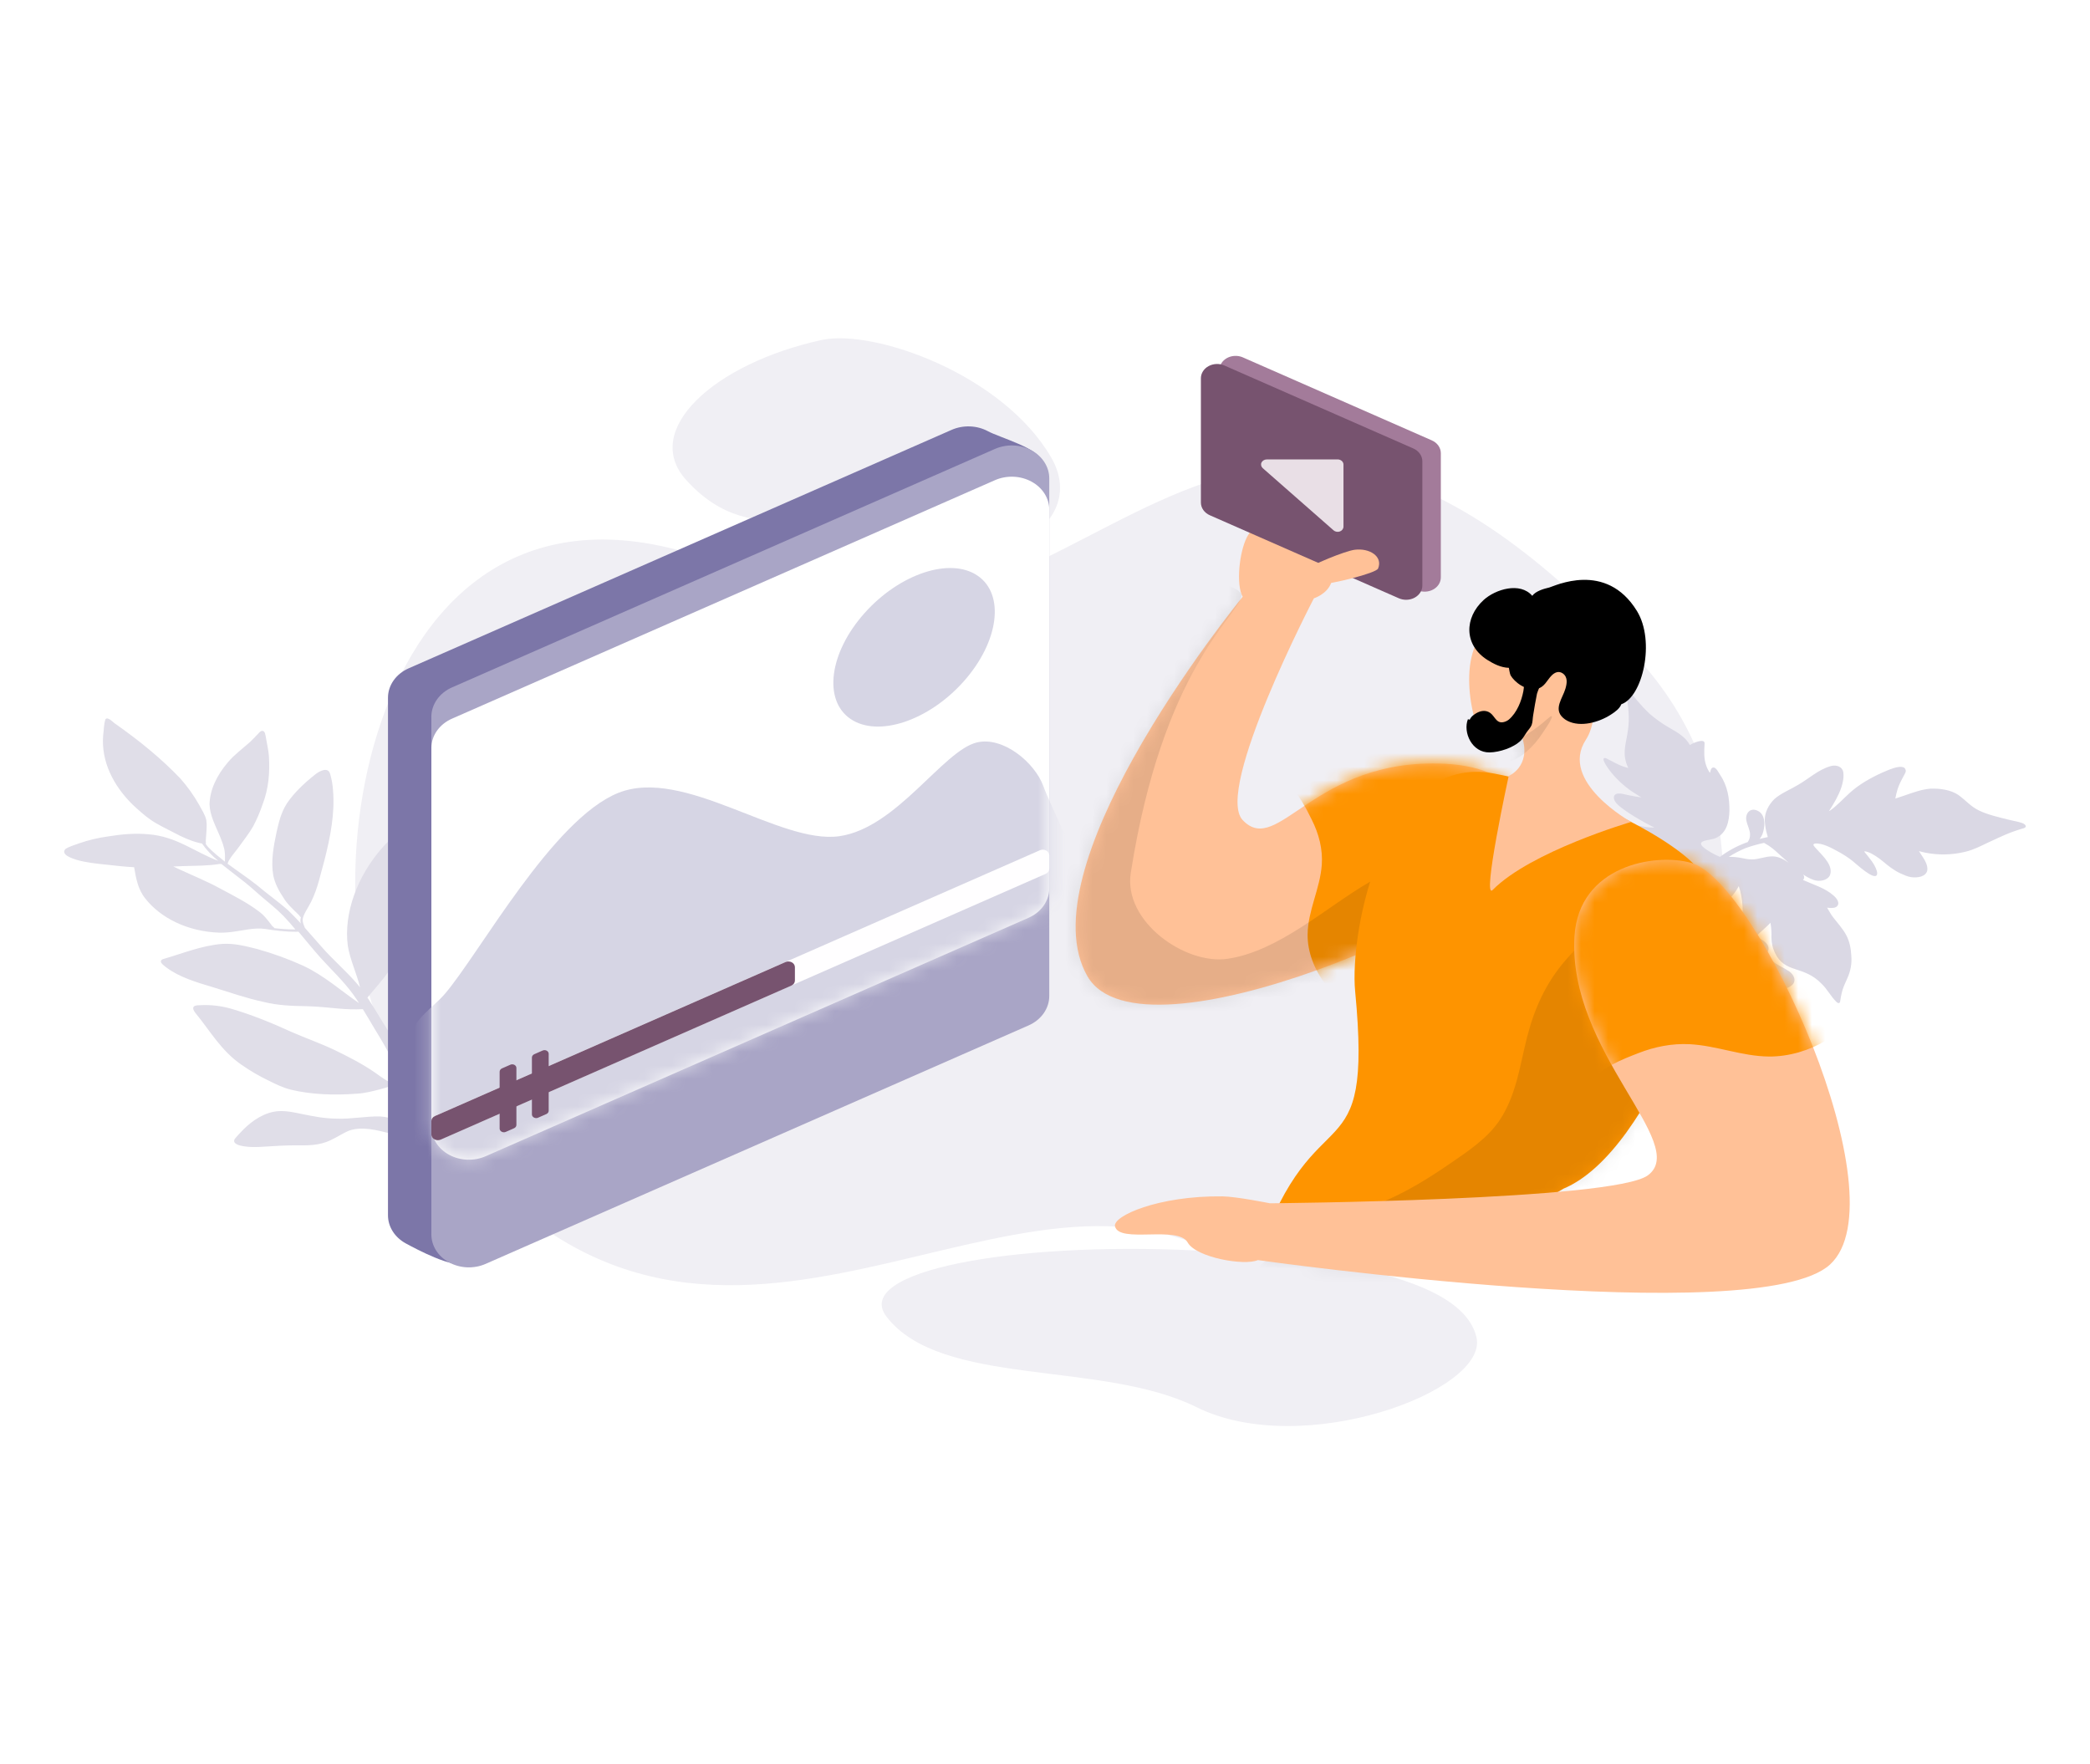 <svg width="154" height="130" viewBox="0 0 154 130" fill="none" xmlns="http://www.w3.org/2000/svg">
<g filter="url(#filter0_f_224_772)">
<path fill-rule="evenodd" clip-rule="evenodd" d="M87.998 92.133C74.474 91.491 62.77 93.678 65.318 97.008C69.33 102.245 81.179 100.212 88.161 103.681C95.997 107.574 109.681 102.475 108.795 98.55C107.635 93.422 94.563 92.445 87.998 92.133ZM60.542 25.052C52.597 26.785 47.255 31.692 50.548 35.353C55.729 41.111 61.238 36.368 67.095 39.373C73.668 42.744 80.177 38.471 77.484 33.759C73.963 27.603 64.399 24.212 60.542 25.052Z" fill="#F0EFF4"/>
<path fill-rule="evenodd" clip-rule="evenodd" d="M86.512 91.111C119.245 101.062 137.356 66.543 120.62 48.452C89.012 14.296 79.973 53.921 55.301 42.494C27.612 29.676 22.023 65.334 28.764 77.166C47.29 109.726 69.519 85.947 86.512 91.111Z" fill="#F0EFF4"/>
<path d="M30.229 79.391C30.478 79.031 30.78 78.731 31.026 78.336C31.034 78.325 31.038 78.306 31.045 78.295C31.897 77.66 32.916 76.923 33.702 76.172C34.939 74.98 35.874 73.649 36.652 72.302C37.633 70.716 38.239 68.972 38.437 67.175C38.474 66.432 38.907 64.716 37.945 64.396C37.108 64.322 35.559 65.545 34.96 66.02C32.712 67.884 30.918 70.107 30.02 72.427C29.754 73.146 29.674 73.908 29.784 74.657C29.894 75.407 30.193 76.126 30.659 76.762C30.829 77.053 31.056 77.412 31.066 77.734C31.047 77.924 30.987 78.11 30.888 78.28C30.872 78.293 30.857 78.306 30.845 78.322C30.84 78.329 30.838 78.336 30.837 78.344C30.836 78.352 30.837 78.36 30.84 78.367C30.688 78.592 30.518 78.808 30.332 79.012C30.284 79.073 30.24 79.141 30.193 79.202C30.108 78.933 30.022 78.665 29.923 78.392C29.447 77.268 28.769 76.225 28.113 75.173C27.782 74.614 27.436 74.05 27.073 73.502C27.614 72.845 28.204 72.215 28.659 71.537C29.592 70.144 30.378 68.707 30.911 67.237C31.559 65.278 32.495 63.234 32.154 61.307C32.013 60.917 31.802 60.263 31.15 60.264C31.007 60.28 30.88 60.36 30.764 60.436L30.015 60.937C29.345 61.367 28.721 61.841 28.232 62.392C26.295 64.551 25.319 67.329 25.627 69.68C25.796 70.736 26.282 71.716 26.53 72.753L26.534 72.761C26.442 72.644 26.351 72.526 26.253 72.42C25.458 71.506 24.49 70.678 23.695 69.764C23.284 69.302 22.88 68.83 22.468 68.369L22.465 68.361C22.372 68.13 22.289 67.949 22.303 67.733C22.349 67.366 22.7 66.899 22.922 66.452C23.426 65.439 23.615 64.398 23.911 63.371C24.344 61.654 24.683 59.926 24.539 58.238C24.515 57.833 24.445 57.431 24.329 57.038C24.195 56.496 23.589 56.763 23.179 57.101C22.387 57.731 21.663 58.426 21.146 59.188C20.705 59.871 20.539 60.606 20.377 61.322C20.148 62.387 19.955 63.474 20.135 64.5C20.255 65.091 20.543 65.639 20.893 66.157C21.165 66.615 21.585 66.985 21.976 67.374C22.05 67.427 22.088 67.537 22.173 67.586C22.141 67.684 22.129 67.787 22.136 67.889L22.166 68.036C21.87 67.719 21.578 67.409 21.264 67.107C20.501 66.427 19.673 65.849 18.913 65.203C18.227 64.663 17.472 64.165 16.768 63.64C16.77 63.623 16.775 63.607 16.783 63.591C16.806 63.524 16.835 63.458 16.868 63.394C17.089 63.026 17.41 62.684 17.66 62.324C17.997 61.854 18.363 61.391 18.643 60.906C18.92 60.386 19.152 59.849 19.338 59.298C19.806 58.097 19.89 56.881 19.813 55.696C19.784 55.275 19.679 54.882 19.624 54.515C19.601 54.346 19.567 54.18 19.521 54.015C19.49 53.947 19.449 53.856 19.334 53.852C19.184 53.853 19.103 53.978 19.026 54.058C18.833 54.266 18.637 54.468 18.436 54.661C17.884 55.155 17.253 55.614 16.8 56.161C15.971 57.121 15.456 58.216 15.439 59.277C15.472 60.091 15.868 60.821 16.179 61.555C16.351 61.986 16.537 62.421 16.566 62.842C16.587 63.054 16.573 63.27 16.573 63.489C16.177 63.172 15.71 62.81 15.344 62.42C15.273 62.346 15.211 62.264 15.159 62.178C15.175 62.144 15.179 62.105 15.171 62.069C15.159 61.987 15.159 61.904 15.171 61.822C15.197 61.357 15.269 60.883 15.201 60.432C15.115 60.024 14.863 59.664 14.668 59.294C14.28 58.607 13.815 57.956 13.278 57.35C11.862 55.873 10.286 54.592 8.526 53.35C8.363 53.267 7.962 52.776 7.772 52.992C7.641 53.39 7.655 53.806 7.599 54.204C7.453 56.109 8.345 57.868 9.748 59.263C10.185 59.671 10.619 60.071 11.133 60.426C11.661 60.785 12.279 61.068 12.858 61.373C13.405 61.664 13.98 61.935 14.633 62.1C14.715 62.124 14.798 62.141 14.883 62.153C15.213 62.624 15.616 63.053 16.08 63.426C14.393 62.809 13.011 61.627 10.933 61.472C9.989 61.383 8.995 61.461 8.015 61.622C7.263 61.723 6.526 61.898 5.818 62.142C5.479 62.279 5.091 62.363 4.808 62.569C4.479 62.975 5.277 63.238 5.644 63.355C6.339 63.557 7.115 63.635 7.866 63.713C8.538 63.783 9.192 63.869 9.883 63.898C10.024 64.7 10.15 65.525 10.719 66.221C11.825 67.624 13.807 68.638 16.14 68.72C16.853 68.741 17.575 68.592 18.29 68.48C18.699 68.415 19.165 68.391 19.515 68.444C20.259 68.559 21.02 68.66 21.808 68.654C21.87 68.657 21.932 68.655 21.994 68.65C22.539 69.293 23.065 69.951 23.632 70.585C24.441 71.478 25.34 72.32 26.03 73.28C26.177 73.492 26.324 73.704 26.457 73.912C25.093 72.987 23.918 71.899 22.337 71.156C21.25 70.662 20.117 70.251 18.95 69.925C18.144 69.727 17.296 69.49 16.381 69.549C14.854 69.665 13.389 70.278 11.979 70.679C11.628 70.873 12.107 71.152 12.256 71.284C13.193 71.991 14.462 72.378 15.71 72.746C16.95 73.126 18.15 73.555 19.456 73.832C20.448 74.08 21.535 74.127 22.621 74.14C23.409 74.161 24.174 74.242 24.946 74.313C25.541 74.37 26.139 74.385 26.736 74.358C27.026 74.827 27.301 75.292 27.58 75.765C28.131 76.669 28.633 77.493 29.066 78.439C29.285 78.956 29.471 79.483 29.624 80.017C28.788 79.917 28.201 79.43 27.574 78.992C26.678 78.376 25.662 77.856 24.631 77.358C23.59 76.864 22.5 76.484 21.48 76.036C20.068 75.392 18.613 74.789 17.048 74.33C16.294 74.11 15.499 74.021 14.706 74.067C14.112 74.057 14.176 74.333 14.379 74.613C15.468 75.924 16.274 77.415 17.808 78.464C18.436 78.902 19.105 79.292 19.809 79.63C20.314 79.882 20.832 80.139 21.428 80.289C22.937 80.653 24.634 80.714 26.294 80.585C26.882 80.553 27.454 80.405 28.026 80.256C28.299 80.188 28.567 80.106 28.829 80.008L28.883 79.989C29.04 80.049 29.203 80.094 29.371 80.124C29.468 80.142 29.566 80.155 29.664 80.161C29.936 81.169 30.087 82.199 30.116 83.235C29.88 82.986 29.604 82.77 29.295 82.593C28.901 82.402 28.464 82.289 28.015 82.263C26.912 82.239 25.887 82.468 24.814 82.425C23.893 82.416 23.133 82.262 22.262 82.086C21.709 81.974 21.145 81.839 20.532 81.871C19.507 81.933 18.604 82.568 17.971 83.186C17.742 83.426 17.501 83.668 17.3 83.915C17.131 84.177 17.415 84.331 17.686 84.403C18.253 84.545 18.887 84.533 19.519 84.486C20.261 84.435 20.996 84.395 21.734 84.39C22.618 84.403 23.531 84.424 24.38 84.001C24.878 83.773 25.284 83.481 25.741 83.302C26.732 82.97 27.805 83.286 28.793 83.526C29.119 83.599 29.456 83.623 29.791 83.596C29.909 83.589 30.026 83.566 30.136 83.527C30.155 84.337 30.199 85.147 30.121 85.966C30.113 86.057 30.105 86.041 30.09 86.144L30.096 86.159C30.1 86.166 30.1 86.166 30.093 86.178L30.096 86.185C30.097 86.194 30.1 86.202 30.105 86.209C30.11 86.217 30.117 86.223 30.125 86.228C30.134 86.232 30.143 86.235 30.152 86.237C30.162 86.238 30.172 86.237 30.181 86.234C30.31 86.204 30.432 86.156 30.542 86.09C30.717 86.089 30.714 85.616 30.733 85.548C30.785 85.029 30.797 84.506 30.812 83.991C31.047 83.924 31.27 83.831 31.476 83.713C31.645 83.603 31.797 83.476 31.93 83.333C31.965 83.356 32.041 83.329 32.102 83.299C32.441 83.162 32.822 83.089 33.218 82.967C33.668 82.826 34.118 82.658 34.555 82.487C35.618 82.041 36.57 81.46 37.458 80.822C38.932 79.819 40.194 78.627 41.029 77.296C41.302 76.822 41.604 76.329 41.605 75.836C41.595 75.734 41.608 75.598 41.477 75.556C41.345 75.515 41.186 75.606 41.045 75.629C40.795 75.699 40.541 75.757 40.283 75.801C39.335 75.951 38.38 76.112 37.492 76.504C35.664 77.281 33.644 79.258 33.083 80.722C32.8 81.366 32.732 82.04 32.357 82.621C32.132 82.937 31.865 83.228 31.562 83.49C31.398 83.626 31.16 83.737 30.854 83.836L30.833 83.843C30.836 83.631 30.836 83.412 30.84 83.2C30.771 81.897 30.588 80.617 30.229 79.391ZM20.272 68.396C20.254 68.391 20.236 68.389 20.218 68.389C20.198 68.317 20.059 68.26 20.024 68.185C19.744 67.818 19.471 67.44 19.06 67.145C18.214 66.504 17.22 66.002 16.24 65.478C15.299 64.957 14.253 64.535 13.25 64.072L12.77 63.846C13.053 63.834 13.326 63.825 13.609 63.813C14.451 63.788 15.296 63.798 16.151 63.663C16.176 63.663 16.197 63.656 16.223 63.656C16.248 63.656 16.265 63.667 16.29 63.667L16.312 63.659C16.733 64.003 17.182 64.328 17.599 64.664C18.212 65.125 18.695 65.552 19.246 66.043C19.825 66.541 20.367 66.957 20.888 67.493C21.198 67.814 21.49 68.151 21.767 68.484C21.267 68.484 20.767 68.455 20.272 68.396Z" fill="#E0DEE8"/>
<path d="M120.276 51.189C120.4 51.331 120.514 51.481 120.639 51.624C120.911 51.95 121.204 52.264 121.516 52.562C121.953 52.947 122.434 53.292 122.95 53.592C123.613 53.972 124.21 54.308 124.519 54.903L124.537 54.887C124.714 54.755 125.65 54.349 125.599 54.801C125.569 55.368 125.538 55.903 125.724 56.42C125.788 56.605 125.879 56.783 125.994 56.948C126.009 56.875 126.03 56.802 126.057 56.731C126.084 56.659 126.121 56.58 126.205 56.558C126.449 56.485 126.653 56.971 126.758 57.112C127.295 57.909 127.439 58.839 127.432 59.731C127.413 60.468 127.256 61.372 126.442 61.742C126.181 61.862 125.739 61.888 125.542 61.971C125.018 62.164 125.606 62.524 126.071 62.808C126.283 62.931 126.504 63.042 126.734 63.138C127.307 62.706 127.953 62.353 128.648 62.092C128.686 62.075 128.727 62.062 128.77 62.056C128.898 61.884 128.961 61.682 128.95 61.478C128.956 61.178 128.753 60.822 128.683 60.471C128.563 59.931 129.007 59.379 129.652 59.822C130.137 60.204 130.035 61.011 129.862 61.468C129.81 61.591 129.742 61.709 129.66 61.818C129.697 61.803 129.744 61.797 129.782 61.782L130.26 61.676C130.25 61.635 130.24 61.611 130.23 61.57C130.119 61.21 130.054 60.84 130.037 60.468C130.02 59.875 130.313 59.301 130.75 58.87C131.243 58.441 131.898 58.187 132.458 57.849C133.279 57.39 133.957 56.708 134.922 56.44C135.334 56.341 135.76 56.493 135.821 56.901C135.873 57.284 135.794 57.662 135.676 58.023C135.477 58.617 135.146 59.173 134.805 59.705C134.796 59.729 134.777 59.745 134.768 59.769C134.78 59.757 134.796 59.748 134.814 59.746C135.327 59.399 135.8 58.871 136.283 58.433C136.962 57.816 137.793 57.333 138.681 56.933C139.055 56.783 139.915 56.342 140.313 56.566C140.368 56.614 140.406 56.676 140.42 56.743C140.434 56.81 140.425 56.88 140.393 56.942C140.173 57.357 139.952 57.739 139.825 58.14C139.754 58.37 139.698 58.604 139.656 58.84C139.881 58.766 140.105 58.693 140.339 58.612C140.967 58.398 141.584 58.159 142.27 58.109C142.957 58.092 143.72 58.191 144.289 58.567C144.84 58.959 145.203 59.426 145.828 59.723C146.434 60.019 147.274 60.218 148 60.397C148.246 60.454 148.51 60.511 148.755 60.568C148.916 60.614 149.086 60.653 149.2 60.754C149.391 60.955 149.147 61.028 148.959 61.07C148.706 61.151 148.454 61.231 148.21 61.321C147.649 61.529 147.013 61.848 146.424 62.112C145.919 62.354 145.406 62.62 144.834 62.755C143.863 62.998 142.837 63.022 141.853 62.824C141.702 62.787 141.542 62.757 141.4 62.712C141.429 62.769 141.477 62.828 141.506 62.885C141.755 63.267 142.071 63.691 142.011 64.135C141.905 64.602 141.304 64.696 140.814 64.63C140.531 64.588 140.276 64.458 140.03 64.352C139.547 64.133 139.11 63.778 138.767 63.49C138.444 63.219 138.026 62.929 137.677 62.796C137.525 62.742 137.412 62.706 137.366 62.745C137.383 62.778 137.405 62.809 137.433 62.836C137.767 63.245 138.13 63.663 138.287 64.155C138.318 64.245 138.326 64.339 138.309 64.432C138.147 64.962 136.709 63.59 136.481 63.42C136.176 63.183 135.849 62.968 135.504 62.779C134.945 62.476 134.282 62.096 133.718 62.158C133.521 62.225 133.645 62.334 133.893 62.602C134.37 63.122 135.094 63.795 134.84 64.484C134.657 64.883 134.066 64.985 133.622 64.832C133.35 64.729 133.095 64.595 132.864 64.433L132.922 64.533C132.961 64.664 132.934 64.768 132.85 64.838C133.55 65.154 134.476 65.429 135.085 65.969C135.352 66.189 135.648 66.596 135.285 66.835C135.173 66.897 135.032 66.9 134.89 66.903C134.802 66.899 134.714 66.891 134.627 66.878C134.781 67.127 134.906 67.382 135.088 67.608C135.356 67.957 135.804 68.451 136.036 68.897C136.296 69.385 136.388 69.915 136.413 70.435C136.459 70.984 136.363 71.535 136.134 72.048C135.951 72.463 135.786 72.782 135.697 73.201C135.671 73.354 135.626 73.507 135.609 73.668C135.592 73.831 135.557 74.024 135.32 73.829C134.881 73.392 134.658 72.906 134.23 72.494C132.895 71.102 131.511 71.753 130.786 70.211C130.618 69.859 130.53 69.481 130.527 69.099C130.541 68.73 130.518 68.36 130.456 67.994C130.131 68.332 129.749 68.635 129.425 68.973L129.388 69.004C129.495 69.054 129.599 69.109 129.7 69.169C129.909 69.289 130.127 69.434 130.242 69.633C130.387 69.873 130.296 70.146 130.101 70.326C130.139 70.36 130.168 70.401 130.215 70.443C130.32 70.552 130.53 70.754 130.587 70.805C130.958 71.118 131.431 71.296 131.829 71.569C132.228 71.842 132.394 72.326 131.994 72.629C131.821 72.767 131.599 72.848 131.366 72.859C131.282 72.867 131.197 72.867 131.112 72.859C131.064 72.936 131.021 73.016 130.984 73.098C130.764 73.577 130.715 74.127 130.751 74.688C130.874 75.503 131.507 76.368 132.155 77.088C132.381 77.322 132.592 77.568 132.786 77.823C132.891 77.965 133.053 78.141 132.943 78.299C132.887 78.362 132.774 78.374 132.68 78.387C132.474 78.413 132.267 78.422 132.06 78.448C131.201 78.527 130.333 78.451 129.509 78.223C129.027 78.085 128.527 77.93 128.146 77.625C127.491 77.14 127.516 76.2 127.404 75.523C127.374 75.283 127.304 75.049 127.197 74.826C127.074 74.606 126.913 74.404 126.719 74.226C126.717 74.413 126.682 74.598 126.614 74.774C126.357 75.285 125.768 74.81 125.538 74.511C124.933 73.606 124.967 72.544 124.653 71.576C124.495 71.036 124.393 70.4 123.735 70.426C123.359 70.43 122.975 70.554 122.657 70.69C122.506 70.755 122.362 70.831 122.227 70.918C122.218 70.926 122.199 70.925 122.18 70.925C121.872 71.79 121.639 72.675 121.377 73.55C121.117 74.458 120.856 75.366 120.623 76.282C120.944 76.33 121.259 76.4 121.567 76.493C121.831 76.583 122.087 76.73 122.231 76.954C122.328 77.095 122.394 77.252 122.425 77.415C122.511 77.49 122.634 77.568 122.748 77.653C122.919 77.777 123.072 77.918 123.205 78.074C123.587 78.508 123.887 79.127 123.649 79.638L123.659 79.647C123.86 80.055 123.941 80.501 123.892 80.944C123.86 81.349 123.733 81.734 123.654 82.129C123.557 82.636 123.667 83.167 123.769 83.722C123.745 84.086 123.327 83.764 123.175 83.629C122.87 83.376 122.604 83.107 122.309 82.846C121.861 82.416 121.348 82.042 120.882 81.613C120.514 81.261 120.196 80.872 119.935 80.453C119.849 80.296 119.771 80.147 119.704 79.991C119.543 80.667 119.364 81.342 119.175 82.009C119.071 82.417 118.938 82.819 118.777 83.212C118.583 83.642 118.349 84.057 118.079 84.454C117.718 84.969 117.359 85.516 116.857 85.937C116.66 86.004 116.525 85.756 116.655 85.63C116.887 85.395 117.104 85.147 117.304 84.89C117.729 84.353 118.291 83.439 118.473 82.975C118.926 81.692 119.21 80.355 119.55 79.036C120.128 76.501 120.819 73.985 121.586 71.489C121.598 71.434 121.616 71.38 121.64 71.328C121.015 71.015 120.05 70.56 119.628 69.994C119.603 70.035 119.572 70.072 119.536 70.105C119.345 70.373 119.082 70.597 118.772 70.757C118.461 70.917 118.111 71.009 117.752 71.026C117.235 71.081 116.689 71.063 116.207 70.844C115.999 70.755 115.781 70.675 115.601 70.547C115.458 70.437 115.485 70.284 115.644 70.216C115.84 70.133 115.971 70.105 116.139 69.997C116.214 69.95 116.272 69.884 116.306 69.808C115.881 69.705 115.457 69.569 115.032 69.465C114.673 69.339 113.909 69.159 113.801 68.807C113.76 68.594 113.984 68.44 114.199 68.39C114.224 68.383 114.249 68.378 114.275 68.376C114.235 68.348 114.19 68.324 114.142 68.307C113.901 68.181 113.648 68.076 113.386 67.99C112.885 67.819 112.384 67.632 111.966 67.326C111.719 67.139 111.425 66.926 111.355 66.64C111.315 66.46 111.474 66.36 111.643 66.317C111.611 66.064 111.564 65.814 111.501 65.566C111.313 64.824 110.916 64.136 110.346 63.564C109.802 62.921 108.936 62.153 108.84 61.347C108.818 61.087 108.946 60.783 109.314 60.868C110.324 61.154 111.307 61.512 112.308 61.789C112.893 61.955 113.459 62.12 114.035 62.294C114.46 62.43 114.913 62.543 115.33 62.735C116.002 63.107 116.471 63.715 116.724 64.356C116.946 64.039 117.205 63.708 117.666 63.748C118.044 63.825 118.236 64.189 118.381 64.461C118.51 64.716 118.59 64.987 118.617 65.264C118.652 65.76 118.62 66.181 118.776 66.641C118.804 66.718 118.839 66.792 118.883 66.863C119.017 66.68 119.131 66.485 119.223 66.283C119.287 66.147 119.351 65.995 119.415 65.859C119.461 65.739 119.553 65.596 119.713 65.626C120.185 65.739 120.364 66.475 120.434 66.843C120.636 67.904 120.321 68.972 119.693 69.86C120 70.308 120.701 70.673 121.288 70.985L121.657 71.168C122.092 69.868 122.696 68.607 123.338 67.38C123.402 67.244 123.485 67.109 123.559 66.965C123.502 66.947 123.445 66.913 123.388 66.895C123.152 66.814 122.926 66.757 122.69 66.692C122.341 66.619 121.998 66.529 121.661 66.422C120.924 66.138 120.288 65.686 119.717 65.196C119.498 65.002 119.27 64.816 119.042 64.63C118.937 64.537 118.775 64.41 118.746 64.287C118.725 64.257 118.711 64.224 118.707 64.189C118.715 64.083 118.846 64.039 118.949 64.034C119.018 64.023 119.087 64.014 119.156 64.009C119.372 63.992 119.597 63.967 119.823 63.959C121.008 63.95 122.47 64.284 123.02 65.317C123.193 65.631 123.284 66.064 123.437 66.263C123.551 66.397 123.637 66.489 123.77 66.543C124.243 65.703 124.816 64.91 125.479 64.175C125.329 64.087 125.17 64.011 125.005 63.948C124.288 63.713 123.516 63.687 122.798 63.451C122.236 63.271 121.701 63.029 121.208 62.732C120.715 62.439 120.231 62.123 119.85 61.737C119.506 61.368 119.397 60.934 119.997 60.776C120.25 60.728 120.505 60.794 120.76 60.843C121.108 60.911 121.439 60.979 121.834 60.977C121.852 60.977 121.88 60.97 121.899 60.971C121.833 60.944 121.767 60.901 121.7 60.875C121.127 60.585 120.573 60.265 120.042 59.918C119.814 59.764 119.587 59.611 119.377 59.441C119.178 59.28 118.987 59.095 118.928 58.866C118.878 58.662 118.98 58.495 119.224 58.471C119.478 58.455 119.733 58.537 119.968 58.585C120.317 58.654 120.619 58.713 120.939 58.756C120.655 58.568 120.351 58.395 120.076 58.199C119.587 57.84 119.149 57.431 118.771 56.979C118.666 56.854 117.786 55.737 118.324 55.861C118.835 56.105 119.234 56.378 119.762 56.526C119.838 56.545 119.904 56.571 119.98 56.59C119.486 55.559 119.798 54.905 119.953 53.807C120.017 53.369 120.034 52.927 120.001 52.486C119.977 52.047 119.858 51.589 119.946 51.154C119.97 51.136 119.997 51.123 120.027 51.115C120.057 51.107 120.089 51.105 120.12 51.108C120.151 51.111 120.181 51.12 120.207 51.134C120.234 51.148 120.257 51.167 120.276 51.189ZM128.625 62.489C128.189 62.67 127.773 62.887 127.383 63.136C127.709 63.13 128.035 63.16 128.353 63.226C128.607 63.275 128.787 63.322 129.06 63.323C129.568 63.34 130.063 63.089 130.618 63.1C131.06 63.107 131.449 63.323 131.79 63.562L131.809 63.578L131.238 63.072C130.953 62.819 130.705 62.568 130.411 62.371C130.278 62.269 130.126 62.199 129.984 62.105C129.521 62.203 129.067 62.331 128.625 62.489ZM123.46 68.081C123.167 68.655 122.901 69.205 122.664 69.749C122.757 69.744 122.848 69.728 122.936 69.702C123.224 69.642 123.497 69.536 123.741 69.388C124.226 69.113 124.472 68.496 124.966 68.165C125.246 68.012 125.594 67.999 125.933 67.995C126.29 68.002 126.647 68.039 126.997 68.104C127.374 68.182 127.733 68.307 128.111 68.401C128.163 68.414 128.217 68.424 128.271 68.431C128.332 68.113 128.375 67.792 128.399 67.47C128.426 66.981 128.394 66.49 128.305 66.007C128.264 65.765 128.201 65.527 128.117 65.294C127.987 65.547 127.826 65.786 127.637 66.008C127.497 66.176 127.345 66.336 127.183 66.488C127.212 66.545 127.25 66.612 127.279 66.67C127.374 66.834 127.5 66.984 127.651 67.112C128.079 67.427 127.978 67.61 127.509 67.756C127.151 67.89 126.758 67.936 126.373 67.888C125.94 67.841 125.506 67.745 125.127 67.537C124.919 67.433 124.747 67.265 124.548 67.153C124.396 67.05 124.199 67.084 123.965 67.149C123.775 67.451 123.607 67.762 123.46 68.081H123.46Z" fill="#DAD8E4"/>
<path fill-rule="evenodd" clip-rule="evenodd" d="M76.645 33.923C76.645 33.074 73.619 32.221 72.804 31.778C72.402 31.56 71.943 31.437 71.471 31.419C70.999 31.402 70.53 31.491 70.108 31.678L30.118 49.241C29.659 49.442 29.272 49.751 29.002 50.134C28.732 50.517 28.588 50.959 28.588 51.41V89.54C28.587 89.956 28.707 90.365 28.936 90.728C29.166 91.092 29.498 91.398 29.901 91.618C30.715 92.061 33.355 93.46 34.219 93.08C43.837 88.856 66.283 76.923 72.587 74.154C73.048 73.952 73.435 73.641 73.706 73.257C73.976 72.872 74.119 72.428 74.118 71.976C74.118 65.914 76.645 43.171 76.645 33.923Z" fill="#7C76A8"/>
<path fill-rule="evenodd" clip-rule="evenodd" d="M77.314 35.251C77.315 34.836 77.194 34.428 76.964 34.066C76.734 33.703 76.402 33.399 76 33.182C75.598 32.964 75.139 32.841 74.668 32.823C74.196 32.806 73.727 32.895 73.305 33.082L33.315 50.646C32.856 50.846 32.469 51.156 32.199 51.539C31.928 51.922 31.785 52.364 31.785 52.814V90.944C31.782 91.359 31.901 91.767 32.13 92.131C32.358 92.494 32.689 92.799 33.091 93.018C33.492 93.237 33.951 93.362 34.423 93.38C34.895 93.399 35.364 93.311 35.786 93.125L75.784 75.558C76.245 75.357 76.632 75.046 76.903 74.661C77.173 74.276 77.316 73.832 77.314 73.38V35.251Z" fill="#A9A5C6"/>
<path fill-rule="evenodd" clip-rule="evenodd" d="M77.314 37.56C77.316 37.145 77.196 36.736 76.967 36.373C76.737 36.01 76.406 35.705 76.003 35.486C75.601 35.268 75.142 35.144 74.67 35.126C74.197 35.108 73.728 35.197 73.305 35.384L33.315 52.948C32.855 53.148 32.468 53.458 32.197 53.842C31.927 54.225 31.784 54.668 31.785 55.119V83.013C31.783 83.428 31.902 83.836 32.131 84.199C32.36 84.562 32.691 84.867 33.092 85.085C33.494 85.304 33.952 85.428 34.423 85.447C34.895 85.466 35.364 85.378 35.786 85.192L75.784 67.626C76.243 67.424 76.63 67.115 76.9 66.731C77.17 66.347 77.314 65.905 77.314 65.454V37.56Z" fill="white"/>
<mask id="mask0_224_772" style="mask-type:luminance" maskUnits="userSpaceOnUse" x="31" y="35" width="47" height="51">
<path d="M77.314 37.56C77.316 37.145 77.196 36.736 76.967 36.373C76.737 36.01 76.406 35.705 76.003 35.486C75.601 35.268 75.142 35.144 74.67 35.126C74.197 35.108 73.728 35.197 73.305 35.384L33.315 52.948C32.855 53.148 32.468 53.458 32.197 53.842C31.927 54.225 31.784 54.668 31.785 55.119V83.013C31.783 83.428 31.902 83.836 32.131 84.199C32.36 84.562 32.691 84.867 33.092 85.085C33.494 85.304 33.952 85.428 34.423 85.447C34.895 85.466 35.364 85.378 35.786 85.192L75.784 67.626C76.243 67.424 76.63 67.115 76.9 66.731C77.17 66.347 77.314 65.905 77.314 65.454V37.56Z" fill="white"/>
</mask>
<g mask="url(#mask0_224_772)">
<path fill-rule="evenodd" clip-rule="evenodd" d="M32.789 73.22C35.338 70.239 40.721 60.355 45.56 58.421C50.4 56.487 57.444 62.233 61.84 61.614C66.063 61.02 69.471 55.327 71.962 54.71C73.924 54.227 76.244 56.204 76.874 57.905C78.033 61.101 83.861 70.708 78.95 73.886C71.189 78.904 38.373 87.61 30.269 88.013C25.83 88.235 29.882 78.775 30.297 76.309C30.512 75.061 31.93 74.23 32.789 73.22Z" fill="#D6D5E4"/>
<path d="M71.012 50.205C73.601 47.293 74.062 43.808 72.04 42.422C70.019 41.035 66.282 42.272 63.693 45.185C61.104 48.097 60.643 51.582 62.664 52.968C64.686 54.355 68.423 53.117 71.012 50.205Z" fill="#D6D5E4"/>
</g>
<path fill-rule="evenodd" clip-rule="evenodd" d="M77.314 63.029C77.315 62.957 77.294 62.886 77.255 62.823C77.216 62.76 77.159 62.706 77.09 62.668C77.02 62.63 76.94 62.608 76.857 62.605C76.775 62.602 76.693 62.618 76.619 62.651L32.045 82.228C31.966 82.263 31.9 82.316 31.854 82.382C31.808 82.449 31.784 82.525 31.785 82.603V83.584C31.785 83.656 31.805 83.727 31.845 83.79C31.884 83.853 31.941 83.906 32.01 83.944C32.08 83.983 32.16 84.005 32.242 84.008C32.325 84.011 32.407 83.995 32.48 83.962L77.055 64.385C77.133 64.35 77.2 64.296 77.246 64.23C77.291 64.164 77.315 64.088 77.314 64.01V63.029Z" fill="#FFFEFF"/>
<path fill-rule="evenodd" clip-rule="evenodd" d="M58.572 71.266C58.572 71.194 58.551 71.123 58.511 71.06C58.472 70.997 58.415 70.944 58.345 70.906C58.276 70.868 58.196 70.846 58.114 70.843C58.033 70.84 57.952 70.855 57.878 70.888L32.049 82.232C31.969 82.266 31.901 82.32 31.855 82.387C31.808 82.454 31.784 82.531 31.784 82.609V83.59C31.783 83.662 31.804 83.733 31.843 83.796C31.883 83.859 31.941 83.912 32.011 83.95C32.081 83.988 32.16 84.009 32.242 84.013C32.324 84.016 32.405 84.001 32.478 83.969L58.308 72.624C58.387 72.589 58.454 72.535 58.501 72.469C58.548 72.402 58.572 72.326 58.572 72.247V71.266Z" fill="#77536F"/>
<path fill-rule="evenodd" clip-rule="evenodd" d="M38.051 78.692C38.051 78.645 38.038 78.6 38.012 78.559C37.986 78.519 37.949 78.485 37.904 78.461C37.858 78.437 37.807 78.424 37.754 78.422C37.702 78.42 37.65 78.43 37.603 78.452L36.988 78.722C36.936 78.745 36.892 78.78 36.862 78.823C36.832 78.866 36.816 78.916 36.815 78.967V83.157C36.815 83.203 36.829 83.249 36.855 83.289C36.88 83.329 36.918 83.363 36.963 83.387C37.008 83.412 37.059 83.427 37.111 83.429C37.164 83.432 37.217 83.422 37.264 83.402L37.879 83.132C37.931 83.109 37.974 83.074 38.005 83.031C38.035 82.988 38.051 82.938 38.051 82.887V78.692ZM40.43 77.647C40.43 77.6 40.416 77.555 40.391 77.515C40.365 77.474 40.328 77.44 40.282 77.416C40.237 77.392 40.186 77.379 40.133 77.377C40.081 77.376 40.028 77.386 39.981 77.407L39.367 77.677C39.315 77.7 39.272 77.735 39.241 77.778C39.211 77.821 39.194 77.871 39.194 77.922V82.112C39.194 82.158 39.208 82.204 39.233 82.244C39.259 82.284 39.297 82.318 39.342 82.342C39.386 82.367 39.438 82.382 39.49 82.384C39.543 82.387 39.596 82.378 39.643 82.357L40.258 82.087C40.31 82.064 40.353 82.029 40.384 81.986C40.414 81.943 40.43 81.893 40.43 81.842V77.647Z" fill="#77536F"/>
<path fill-rule="evenodd" clip-rule="evenodd" d="M112.26 62.633C110.653 66.91 84.1 78.808 80.129 71.937C77.886 68.056 80.318 61.596 83.507 55.862C87.065 49.467 91.565 43.971 91.565 43.971C91.066 43.087 91.315 40.674 91.876 39.589C92.725 37.941 94.033 38.919 95.117 38.345C96.511 37.608 92.827 33.316 95.656 33.305C97.33 33.294 98.935 40.569 98.093 42.932C97.793 43.779 96.812 44.087 96.812 44.087C96.812 44.087 89.456 58.201 91.567 60.427C94.18 63.188 96.789 55.813 106.449 56.276C112.386 56.562 113.145 60.285 112.26 62.633Z" fill="#FFC197"/>
<mask id="mask1_224_772" style="mask-type:luminance" maskUnits="userSpaceOnUse" x="79" y="33" width="34" height="42">
<path d="M112.26 62.633C110.653 66.91 84.1 78.808 80.129 71.937C77.886 68.056 80.318 61.596 83.507 55.862C87.065 49.467 91.565 43.971 91.565 43.971C91.066 43.087 91.315 40.674 91.876 39.589C92.725 37.941 94.033 38.919 95.117 38.345C96.511 37.608 92.827 33.316 95.656 33.305C97.33 33.294 98.935 40.569 98.093 42.932C97.793 43.779 96.812 44.087 96.812 44.087C96.812 44.087 89.456 58.201 91.567 60.427C94.18 63.188 96.789 55.813 106.449 56.276C112.386 56.562 113.145 60.285 112.26 62.633Z" fill="white"/>
</mask>
<g mask="url(#mask1_224_772)">
<path fill-rule="evenodd" clip-rule="evenodd" d="M94.124 57.347C95.382 57.795 96.148 59.393 96.651 60.387C97.182 61.437 97.478 62.576 97.394 63.733C97.267 65.475 96.375 67.09 96.35 68.838C96.331 70.139 96.853 71.473 97.689 72.543C98.079 73.043 98.569 73.477 99.134 73.825C102.48 75.875 107.338 73.629 110.215 71.926C113.453 70.009 116.347 67.15 117.254 63.731C118.662 58.431 114.285 53.375 108.561 52.013C106.295 51.484 103.917 51.444 101.629 51.895C98.908 52.421 96.296 53.536 94.362 55.316L94.124 57.347Z" fill="#FE9400"/>
<path fill-rule="evenodd" clip-rule="evenodd" d="M88.182 42.463C88.931 42.767 91.633 43.225 91.475 43.941C91.145 45.471 85.679 49.288 83.321 64.311C82.757 67.913 87.343 71.105 90.45 70.647C94.232 70.089 97.711 66.851 100.846 65.029C101.96 64.381 102.922 63.593 103.953 62.856C104.346 62.58 104.888 62.249 105.294 62.685C105.81 63.241 105.906 64.062 106.037 64.74C106.312 66.156 106.543 67.578 106.731 69.007C107.116 71.928 107.254 75.227 105.053 77.679C102.626 80.39 98.371 81.262 94.727 81.918C87.975 83.132 79.897 83.785 75.215 78.416C74.328 77.405 73.647 76.265 73.118 75.082C71.633 71.759 71.289 68.025 71.598 64.487C71.956 60.368 73.207 56.306 75.662 52.763C78.522 48.644 82.523 45.629 87.185 43.202L88.182 42.463Z" fill="black" fill-opacity="0.1"/>
</g>
<path fill-rule="evenodd" clip-rule="evenodd" d="M92.7 92.453C96.952 80.13 101.193 87.02 99.853 73.039C99.428 68.666 101.952 55.484 110.055 56.99C117.002 58.282 124.504 62.455 125.455 64.534C127.383 68.732 121.796 84.84 115.205 87.583C109.65 90.803 106.9 95.53 92.7 92.453Z" fill="#FE9400"/>
<mask id="mask2_224_772" style="mask-type:luminance" maskUnits="userSpaceOnUse" x="92" y="56" width="34" height="38">
<path d="M92.7 92.453C96.952 80.13 101.193 87.02 99.853 73.039C99.428 68.666 101.952 55.484 110.055 56.99C117.002 58.282 124.504 62.455 125.455 64.534C127.383 68.732 121.796 84.84 115.205 87.583C109.65 90.803 106.9 95.53 92.7 92.453Z" fill="white"/>
</mask>
<g mask="url(#mask2_224_772)">
<path fill-rule="evenodd" clip-rule="evenodd" d="M117.335 68.975C116.535 69.429 115.906 70.107 115.341 70.769C113.871 72.469 113.041 74.374 112.515 76.444C111.992 78.488 111.731 80.695 110.502 82.535C109.587 83.894 108.19 84.811 106.799 85.765C103.304 88.167 101.584 88.771 97.654 90.118C95.421 90.879 89.878 95.188 89.495 97.441C89.223 99.01 92.444 98.446 93.618 98.32C96.804 97.977 99.913 97.05 103.084 96.567C107.613 95.872 112.497 95.588 116.549 93.497C121.933 90.717 124.911 84.838 125.517 79.546C125.806 77.028 125.625 74.235 123.826 72.152L117.335 68.975Z" fill="black" fill-opacity="0.1"/>
</g>
<path fill-rule="evenodd" clip-rule="evenodd" d="M124.64 63.588C129.506 64.991 140.168 88.299 134.843 93.175C129.518 98.051 92.685 92.847 92.685 92.847C91.679 93.288 88.132 92.653 87.515 91.552C86.796 90.27 82.463 91.65 82.157 90.358C81.982 89.604 85.333 88.093 90.084 88.151C91.096 88.164 93.572 88.661 93.572 88.661C93.572 88.661 118.88 88.462 121.418 86.604C124.556 84.303 115.505 77.487 116.014 69.001C116.327 63.785 121.958 62.815 124.64 63.588Z" fill="#FFC197"/>
<mask id="mask3_224_772" style="mask-type:luminance" maskUnits="userSpaceOnUse" x="82" y="63" width="55" height="33">
<path d="M124.64 63.588C129.506 64.991 140.168 88.299 134.843 93.175C129.518 98.051 92.685 92.847 92.685 92.847C91.679 93.288 88.132 92.653 87.515 91.552C86.796 90.27 82.463 91.65 82.157 90.358C81.982 89.604 85.333 88.093 90.084 88.151C91.096 88.164 93.572 88.661 93.572 88.661C93.572 88.661 118.88 88.462 121.418 86.604C124.556 84.303 115.505 77.487 116.014 69.001C116.327 63.785 121.958 62.815 124.64 63.588Z" fill="white"/>
</mask>
<g mask="url(#mask3_224_772)">
<path fill-rule="evenodd" clip-rule="evenodd" d="M117.257 79.825C117.765 78.719 119.582 78.043 120.713 77.6C121.908 77.131 123.203 76.868 124.521 76.94C126.504 77.048 128.345 77.828 130.335 77.847C131.815 77.861 133.333 77.4 134.549 76.663C135.118 76.32 135.612 75.889 136.007 75.391C138.333 72.448 135.767 68.185 133.822 65.662C131.633 62.822 128.373 60.285 124.479 59.495C118.442 58.269 112.695 62.124 111.155 67.154C110.558 69.146 110.517 71.235 111.035 73.244C111.64 75.632 112.914 77.925 114.944 79.62L117.257 79.825Z" fill="#FE9400"/>
</g>
<path fill-rule="evenodd" clip-rule="evenodd" d="M111.166 57.176C111.166 57.176 112.824 56.491 112.169 54.356C112.02 53.856 110.359 55.8 109.541 54.888C108.425 53.636 107.193 47.974 109.812 46.155C111.437 45.029 114.934 45.288 116.108 46.679C117.282 48.07 118.127 52.563 116.856 54.502C114.837 57.597 120.186 60.562 120.186 60.562C120.186 60.562 112.816 62.715 109.989 65.57C109.159 66.408 111.166 57.176 111.166 57.176Z" fill="#FFC197"/>
<mask id="mask4_224_772" style="mask-type:luminance" maskUnits="userSpaceOnUse" x="108" y="45" width="13" height="21">
<path d="M111.166 57.176C111.166 57.176 112.824 56.491 112.169 54.356C112.02 53.856 110.359 55.8 109.541 54.888C108.425 53.636 107.193 47.974 109.812 46.155C111.437 45.029 114.934 45.288 116.108 46.679C117.282 48.07 118.127 52.563 116.856 54.502C114.837 57.597 120.186 60.562 120.186 60.562C120.186 60.562 112.816 62.715 109.989 65.57C109.159 66.408 111.166 57.176 111.166 57.176Z" fill="white"/>
</mask>
<g mask="url(#mask4_224_772)">
<path fill-rule="evenodd" clip-rule="evenodd" d="M111.679 54.56C111.919 54.5 112.146 54.326 112.347 54.202C112.805 53.925 113.239 53.62 113.647 53.289C113.801 53.155 113.955 53.018 114.121 52.889C114.158 52.855 114.26 52.757 114.328 52.77C114.395 52.783 114.305 52.969 114.292 52.994C114.184 53.256 113.809 53.792 113.649 54.034C113.01 55.032 111.995 55.929 111.253 56.078L111.679 54.56Z" fill="black" fill-opacity="0.1"/>
</g>
<path fill-rule="evenodd" clip-rule="evenodd" d="M111.179 49.207C110.605 49.194 110.058 48.916 109.603 48.629C107.853 47.526 107.89 45.515 109.324 44.206C110.19 43.419 112.005 42.858 112.903 43.901C113.165 43.55 113.732 43.388 114.165 43.286C114.506 43.206 118.328 41.293 120.616 45.018C121.988 47.245 121.037 51.359 119.466 51.89C119.341 52.22 118.998 52.459 118.692 52.657C117.848 53.205 116.471 53.62 115.487 53.109C115.368 53.047 115.26 52.971 115.164 52.883C114.45 52.232 115.147 51.444 115.349 50.738C115.457 50.367 115.539 49.903 115.161 49.624C114.854 49.407 114.56 49.544 114.332 49.77C113.986 50.115 113.807 50.647 113.237 50.758C112.417 50.917 111.587 50.244 111.308 49.763C111.25 49.66 111.179 49.207 111.179 49.207Z" fill="black"/>
<path fill-rule="evenodd" clip-rule="evenodd" d="M106.166 33.388C106.165 33.192 106.103 33.001 105.986 32.835C105.868 32.669 105.701 32.535 105.502 32.448L91.577 26.332C91.395 26.252 91.193 26.215 90.989 26.223C90.786 26.231 90.588 26.285 90.415 26.378C90.242 26.473 90.099 26.604 90 26.76C89.9 26.916 89.848 27.092 89.848 27.271V36.43C89.848 36.625 89.91 36.816 90.026 36.982C90.143 37.148 90.31 37.282 90.508 37.369L104.433 43.484C104.615 43.565 104.818 43.603 105.021 43.595C105.225 43.587 105.423 43.534 105.597 43.44C105.771 43.346 105.914 43.215 106.014 43.059C106.113 42.902 106.165 42.726 106.166 42.547V33.388Z" fill="#A37B9A"/>
<path fill-rule="evenodd" clip-rule="evenodd" d="M104.805 33.985C104.804 33.79 104.742 33.599 104.624 33.433C104.507 33.267 104.34 33.133 104.141 33.045L90.216 26.93C90.034 26.85 89.832 26.812 89.629 26.82C89.425 26.828 89.228 26.882 89.054 26.976C88.881 27.07 88.738 27.201 88.639 27.358C88.54 27.514 88.487 27.689 88.487 27.868V37.028C88.487 37.223 88.549 37.414 88.665 37.58C88.782 37.745 88.949 37.879 89.147 37.966L103.072 44.082C103.254 44.162 103.457 44.201 103.661 44.193C103.864 44.185 104.062 44.132 104.236 44.038C104.41 43.944 104.553 43.812 104.653 43.656C104.752 43.5 104.805 43.324 104.805 43.145L104.805 33.985Z" fill="#77536F"/>
<path fill-rule="evenodd" clip-rule="evenodd" d="M93.351 33.851C93.266 33.851 93.183 33.873 93.112 33.913C93.041 33.954 92.985 34.013 92.951 34.081C92.919 34.15 92.911 34.226 92.928 34.3C92.944 34.373 92.984 34.441 93.043 34.494C94.327 35.62 96.979 37.946 98.263 39.077C98.323 39.13 98.4 39.166 98.483 39.18C98.567 39.195 98.653 39.187 98.732 39.158C98.808 39.128 98.874 39.079 98.92 39.017C98.966 38.955 98.992 38.883 98.993 38.809V34.228C98.993 34.178 98.982 34.129 98.96 34.084C98.939 34.038 98.907 33.996 98.867 33.961C98.827 33.926 98.78 33.898 98.727 33.879C98.675 33.86 98.619 33.85 98.563 33.85C97.525 33.848 94.842 33.853 93.351 33.851Z" fill="#E9DFE6"/>
<path fill-rule="evenodd" clip-rule="evenodd" d="M96.132 42.051C96.562 41.623 99.142 40.591 99.82 40.508C100.9 40.368 101.916 40.99 101.542 41.892C101.393 42.239 98.125 43.037 97.226 43.065C96.858 43.075 95.96 42.221 96.132 42.051Z" fill="#FFC197"/>
<path fill-rule="evenodd" clip-rule="evenodd" d="M108.293 53.03C108.362 52.88 108.476 52.75 108.623 52.653C108.967 52.398 109.421 52.252 109.813 52.535C110.184 52.808 110.28 53.43 110.947 53.157C111.03 53.124 111.107 53.079 111.174 53.024C111.779 52.511 112.109 51.649 112.247 50.936C112.302 50.638 112.295 50.33 112.363 50.035C112.384 49.948 112.439 49.776 112.577 49.822C112.803 49.896 112.996 50.073 113.223 50.159C113.292 50.184 113.436 50.198 113.47 50.265C113.56 50.456 113.292 50.924 113.25 51.121C113.14 51.647 113.058 52.179 112.969 52.708C112.927 52.941 112.941 53.194 112.858 53.418C112.783 53.614 112.611 53.777 112.494 53.95C112.329 54.181 112.212 54.434 111.992 54.63C111.477 55.094 110.5 55.426 109.765 55.44C108.445 55.466 107.785 53.944 108.163 52.992L108.293 53.03Z" fill="black"/>
</g>
<defs>
<filter id="filter0_f_224_772" x="-1" y="-4" width="156" height="138" filterUnits="userSpaceOnUse" color-interpolation-filters="sRGB">
<feFlood flood-opacity="0" result="BackgroundImageFix"/>
<feBlend mode="normal" in="SourceGraphic" in2="BackgroundImageFix" result="shape"/>
<feGaussianBlur stdDeviation="2" result="effect1_foregroundBlur_224_772"/>
</filter>
</defs>
</svg>
